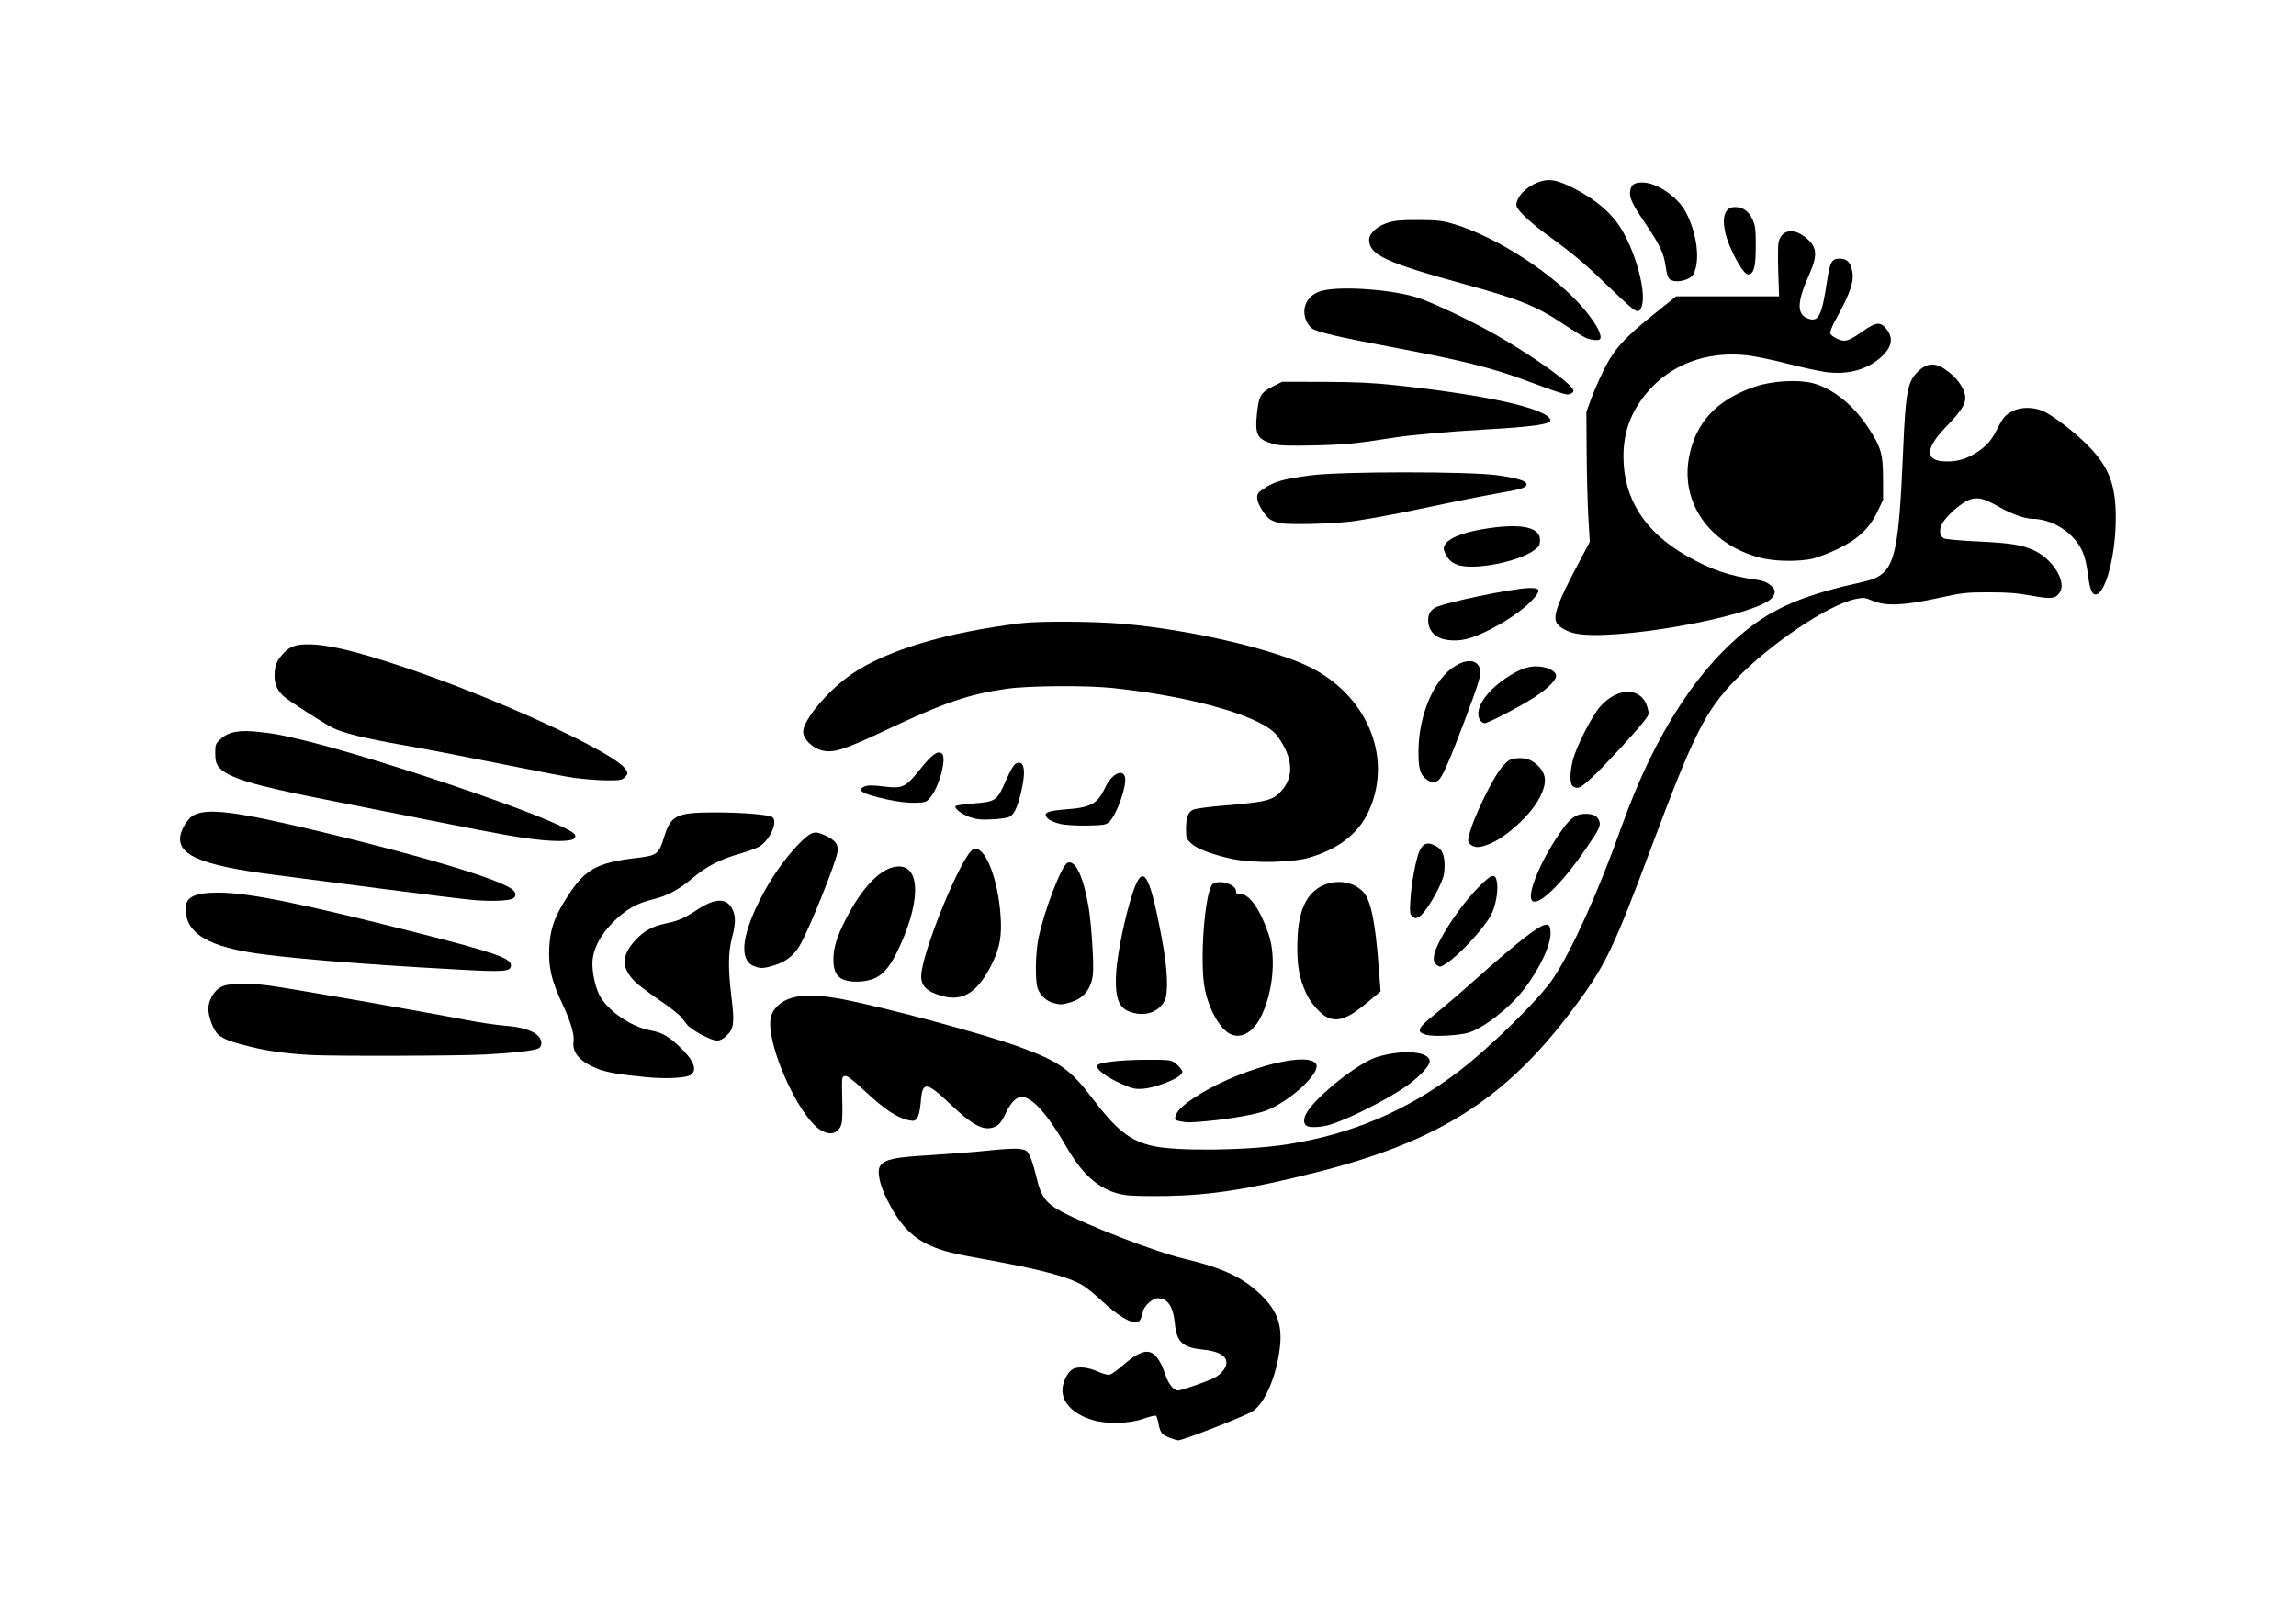 <?xml version="1.0" encoding="UTF-8" standalone="no"?>
<!-- Created with Inkscape (http://www.inkscape.org/) -->

<svg
   xmlns:dc="http://purl.org/dc/elements/1.1/"
   xmlns:cc="http://creativecommons.org/ns#"
   xmlns:rdf="http://www.w3.org/1999/02/22-rdf-syntax-ns#"
   xmlns:svg="http://www.w3.org/2000/svg"
   xmlns="http://www.w3.org/2000/svg"
   xmlns:sodipodi="http://sodipodi.sourceforge.net/DTD/sodipodi-0.dtd"
   xmlns:inkscape="http://www.inkscape.org/namespaces/inkscape"
   version="1.1"
   id="svg2"
   width="25.505"
   height="18"
   viewBox="0 0 25.505 18"
   sodipodi:docname="bird.svg"
   inkscape:version="0.92.3 (2405546, 2018-03-11)"
   inkscape:label="SilkS">
  <defs
     id="defs6" />
  <sodipodi:namedview
     pagecolor="#ffffff"
     bordercolor="#666666"
     borderopacity="1"
     objecttolerance="10"
     gridtolerance="10"
     guidetolerance="10"
     inkscape:pageopacity="0"
     inkscape:pageshadow="2"
     inkscape:window-width="2549"
     inkscape:window-height="1357"
     id="namedview4"
     showgrid="false"
     inkscape:measure-start="0,0"
     inkscape:measure-end="0,0"
     fit-margin-top="2"
     fit-margin-left="2"
     fit-margin-right="2"
     fit-margin-bottom="2"
     inkscape:zoom="36.264105"
     inkscape:cx="8.0378796"
     inkscape:cy="5.8366008"
     inkscape:window-x="0"
     inkscape:window-y="33"
     inkscape:window-maximized="0"
     inkscape:current-layer="layer1" />
  <g
     inkscape:groupmode="layer"
     id="layer1"
     inkscape:label="SilkS"
     transform="translate(2.0543551e-8,7)">
    <path
       style="fill:#000000;stroke-width:0.017"
       d="m 12.999,8.974 c -0.091,-0.033 -0.11,-0.056 -0.128,-0.151 -0.008,-0.044 -0.021,-0.087 -0.028,-0.094 -0.007,-0.008 -0.069,0.006 -0.139,0.031 -0.159,0.056 -0.405,0.063 -0.563,0.016 -0.231,-0.068 -0.361,-0.212 -0.336,-0.369 0.013,-0.083 0.064,-0.173 0.112,-0.198 0.059,-0.032 0.169,-0.021 0.274,0.026 0.059,0.027 0.116,0.041 0.138,0.036 0.02,-0.006 0.089,-0.055 0.152,-0.11 0.138,-0.121 0.235,-0.165 0.303,-0.136 0.061,0.025 0.114,0.106 0.158,0.238 0.035,0.108 0.095,0.184 0.144,0.184 0.034,0 0.318,-0.098 0.393,-0.135 0.11,-0.055 0.17,-0.152 0.135,-0.217 -0.029,-0.054 -0.116,-0.089 -0.255,-0.103 -0.223,-0.023 -0.288,-0.083 -0.308,-0.289 -0.019,-0.192 -0.08,-0.281 -0.191,-0.281 -0.058,0 -0.151,0.085 -0.165,0.151 -0.018,0.087 -0.039,0.118 -0.079,0.118 -0.073,0 -0.205,-0.083 -0.36,-0.225 C 12.171,7.386 12.068,7.302 12.027,7.278 11.863,7.182 11.558,7.101 10.947,6.991 10.582,6.926 10.474,6.899 10.336,6.838 10.129,6.747 9.989,6.598 9.853,6.325 9.767,6.152 9.738,5.999 9.781,5.947 c 0.059,-0.071 0.153,-0.091 0.559,-0.115 0.216,-0.014 0.51,-0.036 0.652,-0.052 0.15,-0.016 0.292,-0.024 0.337,-0.016 0.071,0.01 0.082,0.018 0.113,0.082 0.019,0.039 0.05,0.141 0.07,0.227 0.05,0.218 0.103,0.291 0.279,0.386 0.299,0.16 1.043,0.447 1.348,0.52 0.458,0.109 0.684,0.218 0.889,0.426 0.167,0.17 0.219,0.33 0.188,0.577 -0.039,0.316 -0.17,0.614 -0.305,0.698 -0.093,0.057 -0.777,0.324 -0.824,0.321 -0.012,-6.6e-4 -0.051,-0.012 -0.088,-0.026 z"
       id="path898"
       inkscape:connector-curvature="0" />
    <path
       style="fill:#000000;stroke-width:0.017"
       d="M 12.503,6.276 C 12.236,6.236 12.04,6.076 11.847,5.741 11.64,5.381 11.464,5.185 11.35,5.185 c -0.059,0 -0.123,0.064 -0.174,0.174 -0.056,0.122 -0.094,0.16 -0.175,0.173 -0.103,0.016 -0.219,-0.052 -0.439,-0.261 -0.275,-0.261 -0.316,-0.264 -0.334,-0.026 -0.006,0.075 -0.021,0.145 -0.037,0.17 -0.024,0.037 -0.036,0.041 -0.089,0.031 C 9.968,5.42 9.831,5.33 9.596,5.11 9.471,4.993 9.412,4.949 9.386,4.953 c -0.035,0.006 -0.036,0.01 -0.03,0.259 0.005,0.205 7.128e-4,0.264 -0.02,0.305 -0.044,0.085 -0.134,0.096 -0.233,0.029 C 8.912,5.417 8.632,4.866 8.568,4.496 8.54,4.338 8.558,4.254 8.633,4.179 8.761,4.051 8.98,4.028 9.363,4.101 c 0.486,0.094 1.574,0.387 1.964,0.53 0.437,0.16 0.564,0.249 0.806,0.568 0.271,0.358 0.423,0.477 0.68,0.533 0.271,0.059 1.053,0.049 1.488,-0.02 0.711,-0.111 1.323,-0.371 1.891,-0.801 0.357,-0.271 0.913,-0.816 1.064,-1.046 0.212,-0.321 0.502,-0.965 0.76,-1.69 0.365,-1.022 0.858,-1.781 1.446,-2.223 0.295,-0.222 0.629,-0.355 1.216,-0.484 0.372,-0.082 0.409,-0.202 0.465,-1.512 0.025,-0.58 0.048,-0.708 0.147,-0.813 0.101,-0.107 0.193,-0.121 0.307,-0.047 0.137,0.088 0.234,0.222 0.234,0.324 0,0.077 -0.051,0.153 -0.212,0.32 -0.244,0.252 -0.239,0.387 0.013,0.386 0.128,-1.6e-4 0.228,-0.033 0.345,-0.113 0.1,-0.068 0.149,-0.128 0.215,-0.259 0.059,-0.117 0.085,-0.147 0.169,-0.189 0.089,-0.045 0.229,-0.045 0.335,0.002 0.117,0.052 0.371,0.25 0.517,0.402 0.22,0.231 0.291,0.425 0.29,0.794 -0.002,0.414 -0.116,0.841 -0.225,0.841 -0.041,0 -0.065,-0.064 -0.085,-0.227 -0.027,-0.212 -0.07,-0.311 -0.186,-0.427 -0.111,-0.111 -0.282,-0.186 -0.423,-0.186 -0.088,0 -0.236,-0.052 -0.376,-0.132 -0.174,-0.099 -0.24,-0.115 -0.335,-0.079 -0.093,0.035 -0.262,0.188 -0.302,0.271 -0.033,0.069 -0.023,0.132 0.023,0.157 0.017,0.01 0.189,0.025 0.382,0.034 0.357,0.018 0.477,0.036 0.614,0.097 0.208,0.092 0.369,0.35 0.292,0.467 -0.048,0.073 -0.092,0.079 -0.317,0.038 -0.157,-0.029 -0.268,-0.037 -0.474,-0.037 -0.249,1.6e-4 -0.291,0.004 -0.572,0.066 -0.379,0.082 -0.57,0.089 -0.716,0.028 -0.086,-0.036 -0.101,-0.038 -0.189,-0.02 -0.303,0.063 -0.945,0.494 -1.332,0.894 -0.34,0.351 -0.469,0.609 -0.941,1.872 -0.426,1.141 -0.511,1.315 -0.878,1.803 -0.742,0.987 -1.486,1.459 -2.844,1.801 -0.735,0.185 -1.163,0.253 -1.65,0.262 -0.199,0.004 -0.411,-9.8e-4 -0.471,-0.01 z"
       id="path896"
       inkscape:connector-curvature="0" />
    <path
       style="fill:#000000;stroke-width:0.017"
       d="m 14.507,5.501 c -0.038,-0.038 -0.022,-0.109 0.045,-0.193 0.162,-0.205 0.561,-0.509 0.742,-0.565 0.288,-0.089 0.588,-0.064 0.588,0.048 0,0.052 -0.132,0.189 -0.277,0.287 -0.23,0.155 -0.637,0.358 -0.833,0.417 -0.106,0.031 -0.237,0.035 -0.265,0.006 z"
       id="path894"
       inkscape:connector-curvature="0" />
    <path
       style="fill:#000000;stroke-width:0.017"
       d="m 13.108,5.456 c -0.047,-0.008 -0.058,-0.018 -0.053,-0.044 0.011,-0.063 0.072,-0.125 0.211,-0.218 0.445,-0.296 1.214,-0.517 1.345,-0.386 0.039,0.039 0.002,0.116 -0.114,0.235 -0.114,0.117 -0.297,0.242 -0.429,0.293 -0.107,0.042 -0.399,0.094 -0.657,0.118 -0.207,0.018 -0.213,0.018 -0.303,0.002 z"
       id="path892"
       inkscape:connector-curvature="0" />
    <path
       style="fill:#000000;stroke-width:0.017"
       d="M 12.467,5.045 C 12.288,4.966 12.166,4.873 12.19,4.834 c 0.02,-0.033 0.26,-0.06 0.534,-0.061 0.256,-7.8e-4 0.284,0.002 0.326,0.033 0.025,0.018 0.056,0.05 0.07,0.07 0.021,0.032 0.02,0.039 -0.014,0.071 -0.059,0.055 -0.296,0.141 -0.41,0.148 -0.086,0.006 -0.12,-0.002 -0.229,-0.051 z"
       id="path890"
       inkscape:connector-curvature="0" />
    <path
       style="fill:#000000;stroke-width:0.017"
       d="M 7.182,4.966 C 6.896,4.939 6.749,4.914 6.655,4.879 6.451,4.803 6.355,4.7 6.371,4.576 6.383,4.491 6.342,4.356 6.239,4.134 6.126,3.893 6.091,3.739 6.101,3.53 6.112,3.324 6.154,3.197 6.284,2.99 6.493,2.656 6.617,2.584 7.085,2.529 7.295,2.505 7.319,2.486 7.374,2.309 7.451,2.056 7.51,2.026 7.932,2.025 8.237,2.024 8.547,2.05 8.581,2.078 8.64,2.127 8.562,2.315 8.448,2.396 8.421,2.416 8.321,2.454 8.227,2.481 8.001,2.545 7.848,2.624 7.694,2.754 7.544,2.882 7.406,2.955 7.248,2.992 7.078,3.031 6.947,3.107 6.812,3.243 c -0.127,0.128 -0.2,0.254 -0.225,0.387 -0.021,0.109 0.013,0.307 0.071,0.423 0.087,0.171 0.347,0.352 0.566,0.393 0.126,0.024 0.194,0.06 0.309,0.167 0.173,0.16 0.221,0.274 0.138,0.329 -0.051,0.033 -0.279,0.045 -0.489,0.024 z"
       id="path888"
       inkscape:connector-curvature="0" />
    <path
       style="fill:#000000;stroke-width:0.017"
       d="M 3.458,4.72 C 3.195,4.706 2.975,4.676 2.794,4.631 2.569,4.576 2.496,4.549 2.429,4.497 2.374,4.453 2.314,4.301 2.315,4.205 c 3.53e-4,-0.09 0.058,-0.193 0.133,-0.237 0.08,-0.047 0.278,-0.054 0.539,-0.02 0.214,0.028 1.712,0.289 2.183,0.381 0.142,0.028 0.339,0.057 0.438,0.065 0.264,0.021 0.406,0.091 0.406,0.198 0,0.021 -0.013,0.045 -0.029,0.053 -0.049,0.026 -0.265,0.051 -0.593,0.069 -0.275,0.016 -1.69,0.02 -1.933,0.006 z"
       id="path886"
       inkscape:connector-curvature="0" />
    <path
       style="fill:#000000;stroke-width:0.017"
       d="M 7.795,4.496 C 7.726,4.459 7.654,4.41 7.636,4.387 c -0.018,-0.023 -0.051,-0.064 -0.072,-0.091 C 7.543,4.269 7.434,4.184 7.322,4.108 7.21,4.032 7.088,3.94 7.052,3.903 6.9,3.752 6.902,3.613 7.057,3.445 7.154,3.341 7.242,3.292 7.39,3.26 7.535,3.23 7.597,3.203 7.745,3.106 c 0.201,-0.132 0.327,-0.134 0.391,-0.006 0.038,0.076 0.037,0.163 -0.005,0.319 -0.042,0.157 -0.044,0.346 -0.005,0.664 0.035,0.286 0.026,0.347 -0.057,0.424 -0.078,0.072 -0.118,0.07 -0.273,-0.012 z"
       id="path884"
       inkscape:connector-curvature="0" />
    <path
       style="fill:#000000;stroke-width:0.017"
       d="M 13.665,4.486 C 13.551,4.428 13.433,4.22 13.385,3.992 c -0.064,-0.305 4.42e-4,-1.128 0.093,-1.177 0.082,-0.044 0.252,0.012 0.252,0.084 0,0.027 0.011,0.034 0.053,0.034 0.097,0 0.219,0.175 0.31,0.446 0.088,0.26 0.046,0.67 -0.096,0.935 -0.086,0.161 -0.218,0.229 -0.331,0.172 z"
       id="path882"
       inkscape:connector-curvature="0" />
    <path
       style="fill:#000000;stroke-width:0.017"
       d="m 15.851,4.498 c -0.127,-0.033 -0.11,-0.073 0.103,-0.243 0.085,-0.068 0.272,-0.228 0.415,-0.356 0.499,-0.445 0.746,-0.636 0.811,-0.627 0.032,0.004 0.039,0.018 0.044,0.08 0.009,0.134 -0.117,0.407 -0.297,0.64 -0.156,0.203 -0.444,0.428 -0.615,0.48 -0.1,0.031 -0.38,0.046 -0.461,0.025 z"
       id="path880"
       inkscape:connector-curvature="0" />
    <path
       style="fill:#000000;stroke-width:0.017"
       d="m 14.743,4.301 c -0.077,-0.038 -0.185,-0.161 -0.232,-0.264 -0.076,-0.165 -0.1,-0.291 -0.1,-0.516 1.51e-4,-0.317 0.06,-0.513 0.192,-0.626 0.158,-0.135 0.41,-0.128 0.541,0.014 0.084,0.091 0.133,0.329 0.171,0.828 l 0.021,0.276 -0.136,0.114 C 14.98,4.314 14.861,4.358 14.743,4.3 Z"
       id="path878"
       inkscape:connector-curvature="0" />
    <path
       style="fill:#000000;stroke-width:0.017"
       d="m 12.624,4.259 c -0.179,-0.032 -0.233,-0.123 -0.228,-0.393 0.003,-0.185 0.07,-0.55 0.155,-0.845 0.135,-0.467 0.207,-0.384 0.356,0.408 0.064,0.341 0.075,0.605 0.028,0.692 -0.057,0.107 -0.18,0.161 -0.311,0.138 z"
       id="path876"
       inkscape:connector-curvature="0" />
    <path
       style="fill:#000000;stroke-width:0.017"
       d="m 11.696,4.14 c -0.076,-0.021 -0.145,-0.088 -0.17,-0.163 -0.029,-0.088 -0.024,-0.393 0.01,-0.555 0.063,-0.307 0.258,-0.813 0.323,-0.838 0.087,-0.033 0.173,0.146 0.232,0.483 0.033,0.19 0.063,0.653 0.049,0.762 -0.02,0.16 -0.104,0.263 -0.249,0.306 -0.094,0.028 -0.112,0.028 -0.194,0.006 z"
       id="path874"
       inkscape:connector-curvature="0" />
    <path
       style="fill:#000000;stroke-width:0.017"
       d="m 10.472,4.066 c -0.169,-0.045 -0.239,-0.109 -0.239,-0.218 0,-0.257 0.456,-1.367 0.581,-1.415 0.124,-0.048 0.273,0.32 0.301,0.743 0.015,0.219 -0.008,0.349 -0.09,0.519 -0.156,0.322 -0.321,0.433 -0.553,0.371 z"
       id="path872"
       inkscape:connector-curvature="0" />
    <path
       style="fill:#000000;stroke-width:0.017"
       d="M 9.362,3.88 C 9.288,3.843 9.258,3.779 9.258,3.659 c 0,-0.127 0.035,-0.245 0.13,-0.433 0.191,-0.38 0.411,-0.601 0.597,-0.601 0.25,0 0.239,0.427 -0.025,0.96 -0.085,0.171 -0.165,0.258 -0.273,0.294 -0.103,0.035 -0.252,0.035 -0.324,-5.4e-4 z"
       id="path870"
       inkscape:connector-curvature="0" />
    <path
       style="fill:#000000;stroke-width:0.017"
       d="M 5.097,3.771 C 4.006,3.712 3.118,3.639 2.76,3.577 2.274,3.494 2.062,3.348 2.062,3.096 c 0,-0.131 0.098,-0.18 0.361,-0.18 0.336,4.8e-4 0.904,0.115 2.21,0.446 0.844,0.214 1.043,0.282 1.043,0.36 0,0.072 -0.067,0.077 -0.58,0.049 z"
       id="path868"
       inkscape:connector-curvature="0" />
    <path
       style="fill:#000000;stroke-width:0.017"
       d="M 8.372,3.732 C 8.214,3.663 8.236,3.41 8.435,3.008 8.551,2.773 8.716,2.536 8.874,2.375 9.009,2.238 9.047,2.225 9.158,2.277 c 0.125,0.058 0.157,0.101 0.145,0.188 -0.015,0.11 -0.287,0.791 -0.403,1.01 -0.068,0.128 -0.16,0.206 -0.295,0.247 -0.126,0.039 -0.161,0.04 -0.233,0.008 z"
       id="path866"
       inkscape:connector-curvature="0" />
    <path
       style="fill:#000000;stroke-width:0.017"
       d="m 15.957,3.716 c -0.052,-0.038 -0.037,-0.127 0.046,-0.283 0.105,-0.196 0.267,-0.42 0.416,-0.572 0.154,-0.158 0.194,-0.168 0.211,-0.054 0.014,0.092 -0.016,0.258 -0.064,0.352 -0.071,0.141 -0.344,0.439 -0.49,0.537 -0.076,0.051 -0.078,0.051 -0.12,0.02 z"
       id="path864"
       inkscape:connector-curvature="0" />
    <path
       style="fill:#000000;stroke-width:0.017"
       d="m 15.689,3.178 c -0.028,-0.02 -0.03,-0.04 -0.021,-0.189 0.011,-0.186 0.065,-0.468 0.104,-0.544 0.037,-0.072 0.08,-0.09 0.147,-0.062 0.089,0.037 0.119,0.085 0.127,0.195 0.004,0.054 -0.002,0.128 -0.013,0.163 -0.049,0.153 -0.204,0.408 -0.27,0.444 -0.039,0.021 -0.037,0.021 -0.074,-0.006 z"
       id="path862"
       inkscape:connector-curvature="0" />
    <path
       style="fill:#000000;stroke-width:0.017"
       d="M 5.257,2.998 C 5.16,2.99 4.706,2.934 4.248,2.874 3.79,2.814 3.263,2.746 3.076,2.722 2.209,2.613 1.935,2.491 2.013,2.247 2.036,2.173 2.101,2.082 2.147,2.058 2.306,1.972 2.62,2.013 3.575,2.242 4.661,2.503 5.476,2.745 5.672,2.867 c 0.062,0.038 0.073,0.089 0.024,0.115 -0.049,0.026 -0.243,0.033 -0.439,0.016 z"
       id="path860"
       inkscape:connector-curvature="0" />
    <path
       style="fill:#000000;stroke-width:0.017"
       d="m 17.019,3.004 c -0.066,-0.066 0.112,-0.482 0.342,-0.798 0.091,-0.125 0.152,-0.165 0.249,-0.165 0.089,-10e-5 0.134,0.023 0.155,0.078 0.02,0.052 2.01e-4,0.093 -0.148,0.309 -0.271,0.395 -0.53,0.645 -0.598,0.577 z"
       id="path858"
       inkscape:connector-curvature="0" />
    <path
       style="fill:#000000;stroke-width:0.017"
       d="m 13.709,2.547 c -0.24,-0.052 -0.411,-0.116 -0.476,-0.177 -0.054,-0.051 -0.058,-0.063 -0.058,-0.156 0,-0.14 0.024,-0.2 0.089,-0.223 0.029,-0.01 0.182,-0.03 0.339,-0.043 0.458,-0.038 0.532,-0.056 0.624,-0.154 C 14.38,1.633 14.365,1.415 14.188,1.174 14.032,0.962 13.259,0.738 12.36,0.643 12.064,0.612 11.431,0.617 11.186,0.651 10.752,0.714 10.498,0.801 9.821,1.12 9.36,1.337 9.254,1.369 9.122,1.334 9.02,1.306 8.922,1.206 8.922,1.129 c 0,-0.13 0.274,-0.457 0.534,-0.637 0.384,-0.266 1.047,-0.466 1.887,-0.569 0.207,-0.025 0.823,-0.021 1.144,0.008 0.778,0.07 1.714,0.293 2.1,0.498 0.628,0.335 0.889,1.026 0.606,1.606 -0.114,0.234 -0.336,0.402 -0.655,0.494 -0.183,0.053 -0.62,0.062 -0.828,0.016 z"
       id="path856"
       inkscape:connector-curvature="0" />
    <path
       style="fill:#000000;stroke-width:0.017"
       d="m 16.34,2.385 c -0.03,-0.021 -0.035,-0.036 -0.027,-0.08 0.033,-0.18 0.269,-0.672 0.381,-0.795 0.059,-0.066 0.082,-0.079 0.148,-0.086 0.106,-0.012 0.186,0.018 0.257,0.097 0.081,0.089 0.083,0.184 0.007,0.335 -0.096,0.192 -0.377,0.45 -0.57,0.523 -0.102,0.039 -0.148,0.04 -0.197,0.006 z"
       id="path854"
       inkscape:connector-curvature="0" />
    <path
       style="fill:#000000;stroke-width:0.017"
       d="M 6.03,2.333 C 5.804,2.312 5.575,2.272 4.878,2.133 4.444,2.046 3.873,1.933 3.609,1.881 2.796,1.722 2.514,1.634 2.426,1.515 2.399,1.479 2.391,1.442 2.391,1.366 c 0,-0.095 0.004,-0.105 0.061,-0.157 0.089,-0.082 0.208,-0.103 0.435,-0.077 0.175,0.02 0.201,0.025 0.429,0.078 0.707,0.164 2.381,0.718 2.892,0.957 0.176,0.082 0.208,0.11 0.167,0.15 -0.026,0.026 -0.166,0.033 -0.344,0.016 z"
       id="path852"
       inkscape:connector-curvature="0" />
    <path
       style="fill:#000000;stroke-width:0.017"
       d="m 11.775,2.152 c -0.054,-0.012 -0.114,-0.038 -0.134,-0.058 -0.062,-0.062 -0.015,-0.087 0.201,-0.103 0.275,-0.02 0.351,-0.063 0.434,-0.241 0.07,-0.15 0.196,-0.217 0.221,-0.117 0.023,0.092 -0.091,0.417 -0.174,0.495 -0.038,0.036 -0.058,0.039 -0.246,0.043 -0.118,0.002 -0.246,-0.006 -0.302,-0.018 z"
       id="path850"
       inkscape:connector-curvature="0" />
    <path
       style="fill:#000000;stroke-width:0.017"
       d="m 10.775,2.078 c -0.095,-0.034 -0.181,-0.101 -0.159,-0.124 0.007,-0.008 0.099,-0.021 0.204,-0.029 0.243,-0.02 0.256,-0.029 0.354,-0.254 0.052,-0.118 0.088,-0.178 0.113,-0.19 0.092,-0.041 0.113,0.078 0.056,0.318 -0.042,0.175 -0.078,0.25 -0.133,0.276 -0.024,0.012 -0.112,0.024 -0.195,0.027 -0.119,0.006 -0.17,0 -0.24,-0.025 z"
       id="path848"
       inkscape:connector-curvature="0" />
    <path
       style="fill:#000000;stroke-width:0.017"
       d="M 9.855,1.881 C 9.579,1.821 9.504,1.777 9.607,1.736 c 0.034,-0.014 0.091,-0.014 0.211,0.001 0.211,0.025 0.24,0.012 0.403,-0.192 0.131,-0.164 0.197,-0.211 0.242,-0.174 0.056,0.046 -0.028,0.367 -0.128,0.487 -0.045,0.054 -0.053,0.057 -0.171,0.06 -0.083,0.002 -0.186,-0.01 -0.309,-0.037 z"
       id="path846"
       inkscape:connector-curvature="0" />
    <path
       style="fill:#000000;stroke-width:0.017"
       d="m 17.475,1.737 c -0.038,-0.022 -0.039,-0.147 -0.004,-0.29 0.037,-0.149 0.211,-0.491 0.303,-0.596 0.198,-0.226 0.466,-0.22 0.528,0.012 0.018,0.067 0.016,0.076 -0.027,0.133 -0.09,0.119 -0.444,0.505 -0.58,0.631 -0.138,0.128 -0.165,0.142 -0.22,0.11 z"
       id="path844"
       inkscape:connector-curvature="0" />
    <path
       style="fill:#000000;stroke-width:0.017"
       d="m 15.852,1.662 c -0.076,-0.053 -0.096,-0.12 -0.095,-0.318 0.002,-0.409 0.179,-0.814 0.415,-0.95 0.138,-0.079 0.239,-0.064 0.271,0.042 0.015,0.049 -0.018,0.157 -0.174,0.572 -0.151,0.402 -0.238,0.603 -0.281,0.651 -0.034,0.037 -0.087,0.039 -0.136,0.004 z"
       id="path842"
       inkscape:connector-curvature="0" />
    <path
       style="fill:#000000;stroke-width:0.017"
       d="M 6.408,1.646 C 6.315,1.634 5.941,1.562 5.576,1.488 5.211,1.414 4.719,1.319 4.483,1.278 4.044,1.201 3.809,1.143 3.691,1.083 3.582,1.027 3.201,0.781 3.149,0.733 c -0.07,-0.066 -0.1,-0.133 -0.099,-0.229 0.001,-0.107 0.02,-0.157 0.09,-0.237 0.073,-0.083 0.139,-0.109 0.281,-0.109 0.218,0 0.526,0.073 1.062,0.252 1.023,0.342 2.331,0.943 2.463,1.131 0.033,0.047 0.032,0.056 -0.008,0.096 -0.029,0.029 -0.055,0.033 -0.198,0.032 -0.09,-9.6e-4 -0.24,-0.012 -0.332,-0.025 z"
       id="path840"
       inkscape:connector-curvature="0" />
    <path
       style="fill:#000000;stroke-width:0.017"
       d="m 16.441,1 c -0.07,-0.112 0.054,-0.311 0.292,-0.47 0.167,-0.112 0.281,-0.145 0.408,-0.12 0.101,0.02 0.159,0.067 0.142,0.116 -0.018,0.052 -0.113,0.139 -0.24,0.221 -0.165,0.106 -0.513,0.287 -0.551,0.287 -0.016,0 -0.039,-0.016 -0.051,-0.033 z"
       id="path838"
       inkscape:connector-curvature="0" />
    <path
       style="fill:#000000;stroke-width:0.017"
       d="M 16.07,0.107 C 15.943,0.089 15.865,0.007 15.865,-0.11 c 0,-0.07 0.025,-0.112 0.085,-0.143 0.106,-0.055 0.832,-0.206 1.024,-0.214 0.141,-0.006 0.15,0.022 0.043,0.137 -0.099,0.105 -0.279,0.23 -0.472,0.327 -0.21,0.105 -0.325,0.132 -0.475,0.111 z"
       id="path836"
       inkscape:connector-curvature="0" />
    <path
       style="fill:#000000;stroke-width:0.017"
       d="M 17.486,0.034 C 17.387,0.01 17.301,-0.045 17.285,-0.095 c -0.027,-0.084 0.028,-0.228 0.235,-0.62 l 0.14,-0.266 -0.016,-0.275 c -0.009,-0.151 -0.017,-0.475 -0.019,-0.72 l -0.003,-0.446 0.048,-0.134 c 0.026,-0.074 0.09,-0.22 0.141,-0.325 0.115,-0.236 0.23,-0.364 0.569,-0.635 l 0.239,-0.192 h 0.572 0.572 l -0.009,-0.266 c -0.005,-0.146 -0.004,-0.294 0.002,-0.328 0.025,-0.135 0.15,-0.17 0.277,-0.078 0.155,0.112 0.167,0.201 0.061,0.438 -0.138,0.31 -0.137,0.445 0.006,0.486 0.103,0.03 0.141,-0.051 0.195,-0.418 0.032,-0.214 0.053,-0.253 0.141,-0.253 0.077,0 0.117,0.037 0.137,0.128 0.028,0.122 -0.013,0.244 -0.185,0.557 -0.039,0.072 -0.063,0.133 -0.056,0.149 0.006,0.014 0.041,0.041 0.077,0.057 0.086,0.039 0.126,0.027 0.282,-0.083 0.145,-0.102 0.195,-0.109 0.258,-0.034 0.088,0.104 0.072,0.205 -0.051,0.318 -0.152,0.14 -0.366,0.2 -0.61,0.169 -0.077,-0.01 -0.27,-0.052 -0.429,-0.093 -0.158,-0.041 -0.362,-0.084 -0.453,-0.094 -0.448,-0.05 -0.853,0.103 -1.116,0.421 -0.175,0.211 -0.257,0.437 -0.256,0.705 7.2e-4,0.465 0.235,0.835 0.698,1.1 0.274,0.157 0.488,0.229 0.802,0.271 0.093,0.012 0.181,0.077 0.181,0.133 0,0.021 -0.017,0.054 -0.038,0.073 -0.221,0.208 -1.787,0.482 -2.191,0.384 z"
       id="path834"
       inkscape:connector-curvature="0" />
    <path
       style="fill:#000000;stroke-width:0.017"
       d="m 16.223,-0.716 c -0.081,-0.02 -0.131,-0.058 -0.164,-0.129 -0.027,-0.056 -0.027,-0.068 -0.006,-0.106 0.039,-0.069 0.189,-0.131 0.409,-0.169 0.431,-0.074 0.658,-0.028 0.645,0.131 -0.004,0.053 -0.017,0.07 -0.082,0.113 -0.174,0.116 -0.614,0.204 -0.801,0.159 z"
       id="path832"
       inkscape:connector-curvature="0" />
    <path
       style="fill:#000000;stroke-width:0.017"
       d="M 19.604,-0.792 C 19.018,-0.921 18.665,-1.392 18.762,-1.917 c 0.072,-0.39 0.306,-0.642 0.734,-0.788 0.188,-0.064 0.472,-0.081 0.639,-0.039 0.219,0.056 0.45,0.24 0.614,0.488 0.147,0.223 0.168,0.296 0.169,0.573 l 5.04e-4,0.235 -0.063,0.132 c -0.089,0.186 -0.217,0.307 -0.44,0.414 -0.093,0.045 -0.219,0.093 -0.279,0.108 -0.133,0.032 -0.386,0.032 -0.53,8.1999e-4 z"
       id="path830"
       inkscape:connector-curvature="0" />
    <path
       style="fill:#000000;stroke-width:0.017"
       d="m 20.068,-1.338 c 0.09,-0.046 0.246,-0.193 0.297,-0.281 0.04,-0.068 0.043,-0.086 0.035,-0.204 -0.012,-0.176 -0.04,-0.26 -0.117,-0.347 -0.178,-0.202 -0.637,-0.18 -0.878,0.042 -0.114,0.105 -0.166,0.223 -0.164,0.374 9.73e-4,0.103 0.01,0.138 0.057,0.231 0.047,0.093 0.069,0.117 0.141,0.155 0.047,0.025 0.127,0.053 0.176,0.062 0.134,0.024 0.376,0.006 0.452,-0.032 z"
       id="path828"
       inkscape:connector-curvature="0" />
    <path
       style="fill:#000000;stroke-width:0.017"
       d="m 14.232,-1.186 c -0.043,-0.008 -0.097,-0.027 -0.121,-0.043 -0.063,-0.041 -0.146,-0.179 -0.146,-0.242 0,-0.046 0.012,-0.061 0.092,-0.112 0.112,-0.072 0.211,-0.098 0.509,-0.137 0.341,-0.044 1.763,-0.044 2.071,-1.2e-4 0.224,0.032 0.321,0.063 0.321,0.101 0,0.035 -0.068,0.057 -0.303,0.096 -0.116,0.02 -0.388,0.073 -0.605,0.119 -0.486,0.103 -0.781,0.16 -1,0.192 -0.202,0.03 -0.709,0.045 -0.818,0.025 z"
       id="path826"
       inkscape:connector-curvature="0" />
    <path
       style="fill:#000000;stroke-width:0.017"
       d="m 14.148,-2.067 c -0.183,-0.052 -0.209,-0.1 -0.185,-0.338 0.021,-0.2 0.041,-0.234 0.18,-0.304 l 0.1,-0.05 0.462,0.001 c 0.352,0.001 0.544,0.01 0.804,0.038 1.005,0.108 1.671,0.257 1.713,0.383 0.016,0.048 -0.178,0.077 -0.718,0.108 -0.413,0.023 -0.836,0.061 -1.042,0.094 -0.395,0.063 -0.535,0.076 -0.874,0.083 -0.269,0.006 -0.382,0.002 -0.44,-0.014 z"
       id="path824"
       inkscape:connector-curvature="0" />
    <path
       style="fill:#000000;stroke-width:0.017"
       d="m 17.294,-2.649 c -0.051,-0.016 -0.195,-0.068 -0.319,-0.115 -0.396,-0.149 -0.729,-0.232 -1.53,-0.383 -0.586,-0.11 -0.817,-0.165 -0.874,-0.207 -0.023,-0.016 -0.053,-0.061 -0.066,-0.097 -0.053,-0.149 0.032,-0.288 0.197,-0.323 0.231,-0.05 0.787,-0.006 1.053,0.083 0.178,0.06 0.616,0.269 0.875,0.418 0.426,0.245 0.849,0.551 0.849,0.614 0,0.022 -0.038,0.043 -0.073,0.041 -0.011,-8.4e-4 -0.061,-0.014 -0.112,-0.031 z"
       id="path822"
       inkscape:connector-curvature="0" />
    <path
       style="fill:#000000;stroke-width:0.017"
       d="m 17.616,-3.247 c -0.031,-0.014 -0.141,-0.081 -0.246,-0.151 -0.304,-0.203 -0.486,-0.276 -1.105,-0.446 -0.873,-0.24 -1.056,-0.325 -1.056,-0.493 -1.01e-4,-0.071 0.091,-0.153 0.211,-0.19 0.079,-0.024 0.151,-0.03 0.343,-0.029 0.212,0.001 0.263,0.008 0.391,0.046 0.485,0.147 1.131,0.57 1.445,0.947 0.116,0.139 0.181,0.25 0.181,0.307 0,0.028 -0.011,0.034 -0.055,0.034 -0.03,-3.6e-4 -0.08,-0.012 -0.111,-0.025 z"
       id="path820"
       inkscape:connector-curvature="0" />
    <path
       style="fill:#000000;stroke-width:0.017"
       d="m 18.118,-3.586 c -0.032,-0.025 -0.161,-0.144 -0.286,-0.265 -0.234,-0.227 -0.357,-0.33 -0.653,-0.545 -0.094,-0.068 -0.209,-0.165 -0.257,-0.215 -0.073,-0.077 -0.084,-0.098 -0.075,-0.136 0.024,-0.103 0.145,-0.206 0.282,-0.242 0.098,-0.026 0.185,-0.006 0.357,0.082 0.244,0.124 0.427,0.283 0.532,0.463 0.169,0.29 0.277,0.723 0.214,0.861 -0.025,0.054 -0.042,0.053 -0.115,-0.002 z"
       id="path818"
       inkscape:connector-curvature="0" />
    <path
       style="fill:#000000;stroke-width:0.017"
       d="m 18.549,-3.898 c -0.02,-0.014 -0.035,-0.062 -0.047,-0.146 -0.021,-0.149 -0.06,-0.23 -0.237,-0.492 -0.14,-0.208 -0.171,-0.278 -0.155,-0.352 0.014,-0.066 0.05,-0.087 0.142,-0.085 0.158,0.004 0.387,0.162 0.475,0.33 0.124,0.234 0.162,0.536 0.086,0.685 -0.036,0.072 -0.199,0.109 -0.265,0.06 z"
       id="path816"
       inkscape:connector-curvature="0" />
    <path
       style="fill:#000000;stroke-width:0.017"
       d="m 19.371,-3.986 c -0.065,-0.071 -0.175,-0.297 -0.204,-0.421 -0.043,-0.187 -0.005,-0.293 0.105,-0.293 0.088,0 0.149,0.041 0.192,0.13 0.034,0.07 0.039,0.106 0.04,0.274 5.38e-4,0.229 -0.014,0.313 -0.059,0.337 -0.027,0.014 -0.04,0.01 -0.074,-0.026 z"
       id="path4520"
       inkscape:connector-curvature="0" />
  </g>
</svg>
